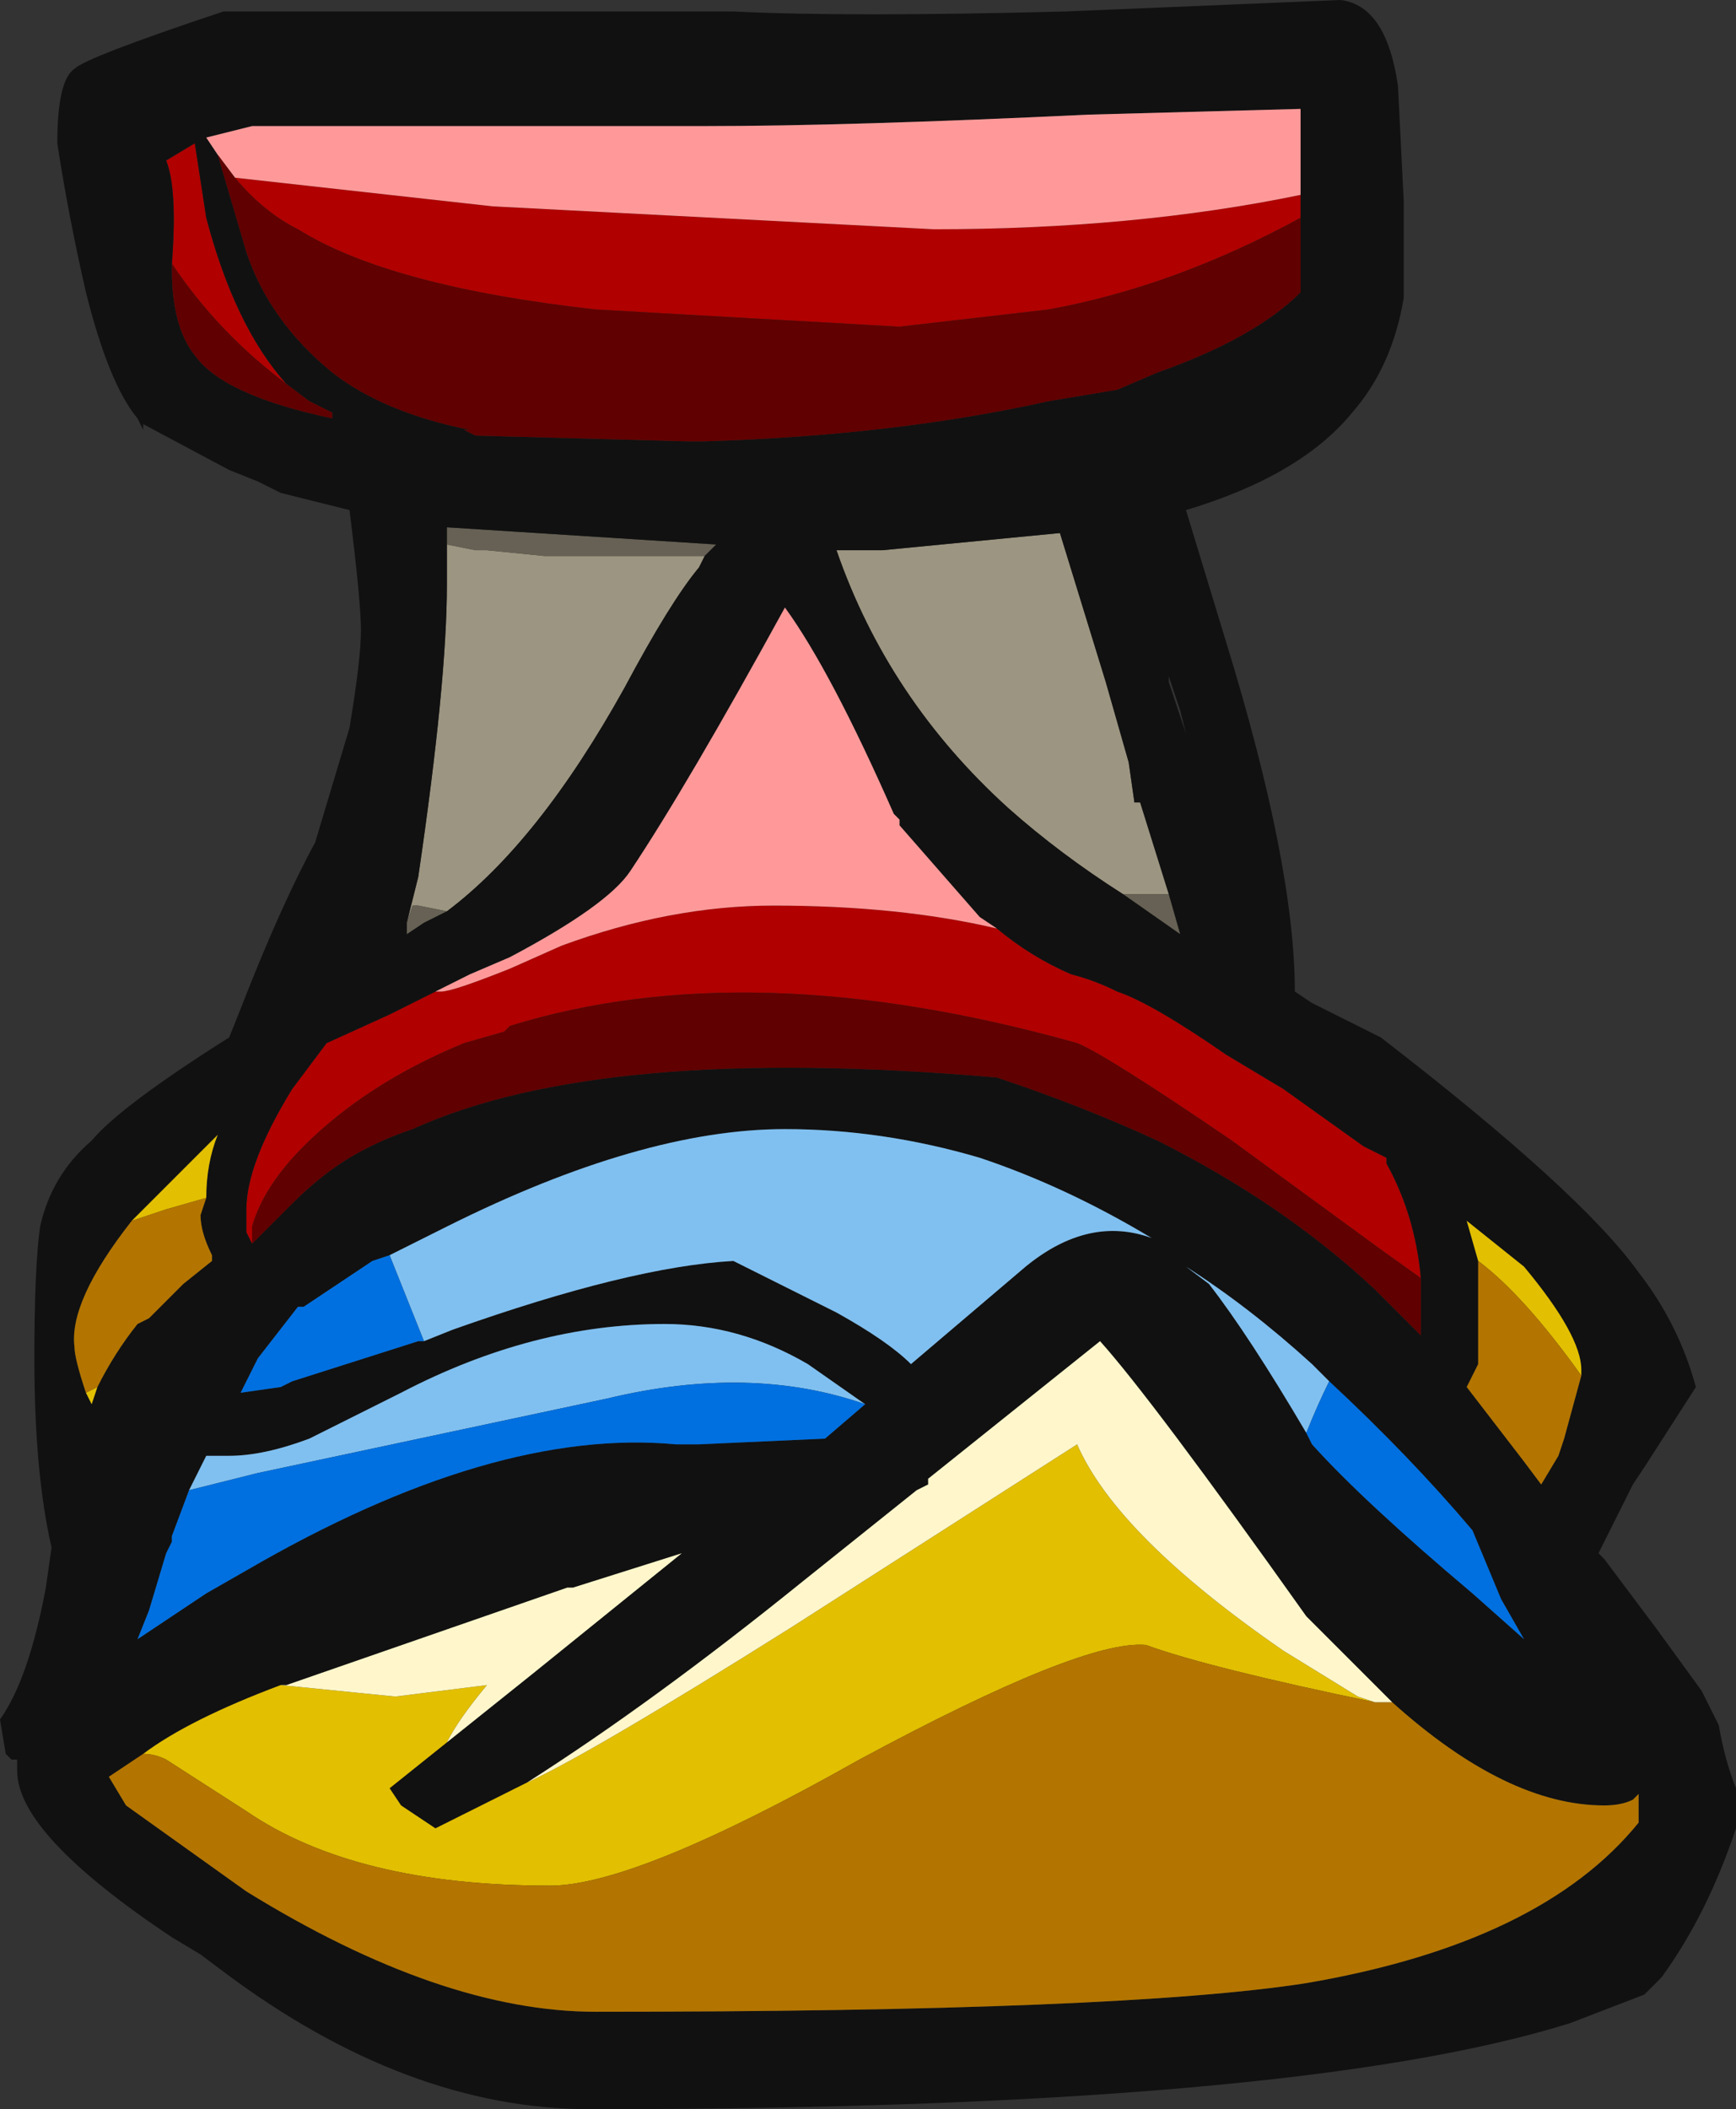 <?xml version="1.0" encoding="UTF-8" standalone="no"?>
<svg xmlns:ffdec="https://www.free-decompiler.com/flash" xmlns:xlink="http://www.w3.org/1999/xlink" ffdec:objectType="frame" height="128.8px" width="106.05px" xmlns="http://www.w3.org/2000/svg">
  <rect width="100%" height="100%" fill="#333333" stroke="none"/>
  <g transform="matrix(1.0, 0.0, 0.0, 1.0, 50.05, 78.05)">
    <use ffdec:characterId="2114" height="18.4" transform="matrix(7.0, 0.0, 0.0, 7.0, -50.05, -78.05)" width="15.15" xlink:href="#shape0"/>
  </g>
  <defs>
    <g id="shape0" transform="matrix(1.0, 0.0, 0.0, 1.0, 7.15, 11.15)">
      <path d="M4.2 -9.25 Q3.1 -8.65 2.0 -8.45 L0.7 -8.3 -1.95 -8.45 Q-3.75 -8.65 -4.55 -9.15 -4.85 -9.3 -5.1 -9.6 L-2.85 -9.35 1.0 -9.15 Q2.75 -9.15 4.2 -9.45 L4.2 -9.25 M-3.35 -2.5 L-3.3 -2.5 Q-3.2 -2.5 -2.7 -2.7 L-2.25 -2.9 Q-1.3 -3.25 -0.4 -3.25 0.7 -3.25 1.55 -3.05 1.85 -2.8 2.2 -2.65 2.4 -2.6 2.6 -2.5 2.9 -2.4 3.55 -1.95 L4.05 -1.65 4.75 -1.15 4.95 -1.05 4.95 -1.0 Q5.2 -0.55 5.25 0.0 L4.9 -0.25 3.6 -1.2 Q2.5 -1.95 2.25 -2.05 -0.6 -2.85 -2.7 -2.2 L-2.75 -2.15 -3.1 -2.05 Q-3.95 -1.7 -4.5 -1.15 -4.85 -0.8 -4.95 -0.45 L-4.95 -0.3 -5.0 -0.4 -5.0 -0.6 Q-5.0 -1.0 -4.6 -1.65 L-4.3 -2.05 -3.75 -2.3 -3.35 -2.5 M-5.65 -8.85 Q-5.6 -9.5 -5.7 -9.75 L-5.45 -9.9 -5.35 -9.25 Q-5.1 -8.3 -4.65 -7.8 -5.25 -8.25 -5.65 -8.85" fill="#b00000" fill-rule="evenodd" stroke="none"/>
      <path d="M0.15 -6.35 L0.55 -6.35 2.1 -6.5 2.5 -5.2 2.7 -4.5 2.75 -4.15 2.8 -4.15 3.05 -3.35 2.65 -3.35 Q2.1 -3.7 1.65 -4.1 0.6 -5.05 0.15 -6.35 M-3.25 -6.4 L-3.0 -6.35 -2.9 -6.35 -2.4 -6.3 -1.0 -6.3 -1.05 -6.2 Q-1.3 -5.9 -1.7 -5.15 -2.45 -3.8 -3.25 -3.2 L-3.5 -3.25 -3.55 -3.25 -3.6 -3.1 -3.5 -3.5 Q-3.25 -5.2 -3.25 -6.05 L-3.25 -6.4" fill="#9c9581" fill-rule="evenodd" stroke="none"/>
      <path d="M0.15 -6.35 L0.55 -6.35 0.15 -6.35 M3.05 -3.35 L3.15 -3.0 2.65 -3.35 3.05 -3.35 M-3.25 -6.4 L-3.25 -6.55 -0.9 -6.4 -1.0 -6.3 -2.4 -6.3 -2.9 -6.35 -3.0 -6.35 -3.25 -6.4 M-3.25 -3.2 L-3.45 -3.1 -3.6 -3.0 -3.6 -3.1 -3.55 -3.25 -3.5 -3.25 -3.25 -3.2" fill="#666154" fill-rule="evenodd" stroke="none"/>
      <path d="M-5.35 -9.95 L-5.25 -9.8 -5.0 -8.95 Q-4.8 -8.35 -4.25 -7.9 -3.8 -7.55 -3.05 -7.4 L-3.1 -7.4 -3.0 -7.35 -1.15 -7.3 -1.0 -7.3 Q0.65 -7.35 2.0 -7.65 L2.6 -7.75 2.95 -7.9 Q3.8 -8.2 4.2 -8.6 L4.2 -9.25 4.2 -9.45 4.2 -10.2 2.35 -10.15 Q0.25 -10.05 -1.0 -10.05 L-4.95 -10.05 -5.35 -9.95 M5.1 -8.55 Q5.0 -7.95 4.65 -7.55 4.2 -7.0 3.2 -6.7 L3.55 -5.55 Q4.15 -3.6 4.15 -2.5 L4.3 -2.4 4.9 -2.1 Q6.65 -0.75 7.15 -0.05 7.5 0.4 7.65 0.95 L7.2 1.65 7.1 1.8 6.8 2.4 6.85 2.45 7.3 3.05 7.7 3.6 7.85 3.9 Q7.9 4.2 8.0 4.45 L8.0 4.8 Q7.75 5.55 7.35 6.1 L7.2 6.25 6.55 6.5 Q4.15 7.25 -2.0 7.25 -3.6 7.25 -5.2 6.05 L-5.4 5.9 -5.65 5.75 Q-7.0 4.85 -7.0 4.3 L-7.0 4.2 -7.05 4.2 -7.1 4.15 -7.15 3.85 Q-6.9 3.5 -6.75 2.7 L-6.7 2.35 Q-6.85 1.7 -6.85 0.7 -6.85 -0.1 -6.8 -0.45 -6.7 -0.9 -6.35 -1.2 -6.1 -1.5 -5.15 -2.1 L-5.05 -2.35 Q-4.7 -3.25 -4.4 -3.8 L-4.1 -4.8 Q-4.0 -5.4 -4.0 -5.65 -4.0 -5.9 -4.1 -6.7 L-4.7 -6.85 -4.9 -6.95 -5.15 -7.05 -5.9 -7.45 -5.9 -7.4 -5.95 -7.5 Q-6.2 -7.8 -6.4 -8.6 -6.55 -9.25 -6.65 -9.9 -6.65 -10.45 -6.5 -10.55 -6.4 -10.65 -5.2 -11.05 L-0.75 -11.05 Q0.25 -11.0 2.15 -11.05 L4.55 -11.15 Q4.95 -11.1 5.05 -10.4 L5.1 -9.4 5.1 -8.55 M3.15 -4.95 L3.05 -5.25 3.05 -5.2 3.2 -4.75 3.15 -4.95 M0.55 -6.35 L0.15 -6.35 Q0.6 -5.05 1.65 -4.1 2.1 -3.7 2.65 -3.35 L3.15 -3.0 3.05 -3.35 2.8 -4.15 2.75 -4.15 2.7 -4.5 2.5 -5.2 2.1 -6.5 0.55 -6.35 M1.55 -3.05 L1.4 -3.15 0.7 -3.95 0.7 -4.0 0.65 -4.05 Q0.1 -5.3 -0.3 -5.85 -1.15 -4.3 -1.65 -3.55 -1.85 -3.25 -2.7 -2.8 L-3.05 -2.65 -3.35 -2.5 -3.75 -2.3 -4.3 -2.05 -4.6 -1.65 Q-5.0 -1.0 -5.0 -0.6 L-5.0 -0.4 -4.95 -0.3 -4.6 -0.65 Q-4.35 -0.9 -4.1 -1.05 -3.85 -1.2 -3.55 -1.3 -1.9 -2.05 1.55 -1.75 2.3 -1.5 2.95 -1.2 4.05 -0.65 4.85 0.1 L5.25 0.5 5.25 0.0 Q5.2 -0.55 4.95 -1.0 L4.95 -1.05 4.75 -1.15 4.05 -1.65 3.55 -1.95 Q2.9 -2.4 2.6 -2.5 2.4 -2.6 2.2 -2.65 1.85 -2.8 1.55 -3.05 M6.65 0.85 L6.65 0.8 Q6.65 0.5 6.15 -0.1 L5.65 -0.5 5.75 -0.15 5.75 0.75 5.65 0.95 6.15 1.6 6.3 1.8 6.45 1.55 6.5 1.4 6.65 0.85 M-3.45 0.55 L-3.2 0.45 Q-1.65 -0.1 -0.75 -0.15 L0.15 0.3 Q0.6 0.55 0.8 0.75 L1.8 -0.1 Q2.35 -0.55 2.9 -0.35 2.15 -0.8 1.4 -1.05 0.55 -1.3 -0.3 -1.3 -1.55 -1.3 -3.25 -0.45 L-3.75 -0.2 -3.9 -0.15 -4.5 0.25 -4.55 0.25 -4.9 0.7 -5.05 1.0 -4.7 0.95 -4.6 0.9 -3.5 0.55 -3.45 0.55 M-4.65 -7.8 Q-5.1 -8.3 -5.35 -9.25 L-5.45 -9.9 -5.7 -9.75 Q-5.6 -9.5 -5.65 -8.85 L-5.65 -8.8 Q-5.65 -8.3 -5.45 -8.05 -5.2 -7.7 -4.25 -7.5 L-4.25 -7.55 -4.45 -7.65 -4.65 -7.8 M-5.35 -0.7 Q-5.35 -1.0 -5.25 -1.25 L-6.0 -0.5 Q-6.55 0.2 -6.5 0.6 -6.5 0.7 -6.4 1.0 L-6.35 1.1 -6.3 0.95 Q-6.15 0.65 -5.95 0.4 L-5.85 0.35 -5.55 0.05 -5.3 -0.15 -5.3 -0.2 Q-5.4 -0.4 -5.4 -0.55 L-5.35 -0.7 M-1.0 -6.3 L-0.9 -6.4 -3.25 -6.55 -3.25 -6.4 -3.25 -6.05 Q-3.25 -5.2 -3.5 -3.5 L-3.6 -3.1 -3.6 -3.0 -3.45 -3.1 -3.25 -3.2 Q-2.45 -3.8 -1.7 -5.15 -1.3 -5.9 -1.05 -6.2 L-1.0 -6.3 M-5.5 1.85 L-5.65 2.25 -5.65 2.3 -5.7 2.4 -5.85 2.9 -5.95 3.15 -5.35 2.75 -5.0 2.55 Q-2.85 1.3 -1.25 1.45 L-1.05 1.45 0.05 1.4 0.4 1.1 -0.1 0.75 Q-0.7 0.4 -1.35 0.4 -2.5 0.4 -3.65 1.0 L-4.45 1.4 Q-4.85 1.55 -5.15 1.55 L-5.35 1.55 -5.5 1.85 M-3.25 4.05 L-2.5 3.45 -1.2 2.4 -2.15 2.7 -2.2 2.7 -4.65 3.55 -4.7 3.55 Q-5.5 3.85 -5.9 4.15 L-6.2 4.35 -6.05 4.6 -5.0 5.35 Q-3.3 6.4 -1.95 6.4 2.65 6.4 4.25 6.15 6.3 5.8 7.15 4.75 L7.15 4.5 7.1 4.55 Q7.0 4.6 6.85 4.6 6.0 4.6 5.0 3.7 L4.25 2.95 Q2.9 1.05 2.45 0.55 L0.95 1.75 0.95 1.8 0.85 1.85 -0.15 2.65 Q-1.45 3.7 -2.55 4.4 L-3.35 4.8 -3.65 4.6 -3.75 4.45 -3.25 4.05 M4.25 1.35 L4.3 1.45 Q4.75 1.95 5.7 2.75 L6.15 3.15 5.95 2.8 5.7 2.2 Q5.15 1.55 4.45 0.9 L4.3 0.75 Q3.75 0.25 3.2 -0.1 L3.4 0.05 Q3.75 0.5 4.25 1.35" fill="#111111" fill-rule="evenodd" stroke="none"/>
      <path d="M-5.1 -9.6 L-5.25 -9.8 -5.35 -9.95 -4.95 -10.05 -1.0 -10.05 Q0.25 -10.05 2.35 -10.15 L4.2 -10.2 4.2 -9.45 Q2.75 -9.15 1.0 -9.15 L-2.85 -9.35 -5.1 -9.6 M-3.35 -2.5 L-3.05 -2.65 -2.7 -2.8 Q-1.85 -3.25 -1.65 -3.55 -1.15 -4.3 -0.3 -5.85 0.1 -5.3 0.65 -4.05 L0.7 -4.0 0.7 -3.95 1.4 -3.15 1.55 -3.05 Q0.7 -3.25 -0.4 -3.25 -1.3 -3.25 -2.25 -2.9 L-2.7 -2.7 Q-3.2 -2.5 -3.3 -2.5 L-3.35 -2.5" fill="#ff9999" fill-rule="evenodd" stroke="none"/>
      <path d="M4.2 -9.25 L4.2 -8.6 Q3.8 -8.2 2.95 -7.9 L2.6 -7.75 2.0 -7.65 Q0.65 -7.35 -1.0 -7.3 L-1.15 -7.3 -3.0 -7.35 -3.1 -7.4 -3.05 -7.4 Q-3.8 -7.55 -4.25 -7.9 -4.8 -8.35 -5.0 -8.95 L-5.25 -9.8 -5.35 -9.95 -5.25 -9.8 -5.1 -9.6 Q-4.85 -9.3 -4.55 -9.15 -3.75 -8.65 -1.95 -8.45 L0.7 -8.3 2.0 -8.45 Q3.1 -8.65 4.2 -9.25 M5.25 0.0 L5.25 0.5 4.85 0.1 Q4.05 -0.65 2.95 -1.2 2.3 -1.5 1.55 -1.75 -1.9 -2.05 -3.55 -1.3 -3.85 -1.2 -4.1 -1.05 -4.35 -0.9 -4.6 -0.65 L-4.95 -0.3 -4.95 -0.45 Q-4.85 -0.8 -4.5 -1.15 -3.95 -1.7 -3.1 -2.05 L-2.75 -2.15 -2.7 -2.2 Q-0.6 -2.85 2.25 -2.05 2.5 -1.95 3.6 -1.2 L4.9 -0.25 5.25 0.0 M-5.65 -8.85 Q-5.25 -8.25 -4.65 -7.8 L-4.45 -7.65 -4.25 -7.55 -4.25 -7.5 Q-5.2 -7.7 -5.45 -8.05 -5.65 -8.3 -5.65 -8.8 L-5.65 -8.85" fill="#600000" fill-rule="evenodd" stroke="none"/>
      <path d="M5.75 -0.15 L5.65 -0.5 6.15 -0.1 Q6.65 0.5 6.65 0.8 L6.65 0.85 Q6.15 0.15 5.75 -0.15 M-5.35 -0.7 L-5.7 -0.6 -6.0 -0.5 -5.25 -1.25 Q-5.35 -1.0 -5.35 -0.7 M-6.4 1.0 L-6.3 0.95 -6.35 1.1 -6.4 1.0 M-4.7 3.55 L-3.7 3.65 -2.9 3.55 Q-3.15 3.85 -3.25 4.05 L-3.75 4.45 -3.65 4.6 -3.35 4.8 -2.55 4.4 Q-2.0 4.15 -0.25 3.05 L2.25 1.45 Q2.6 2.25 4.05 3.25 L4.7 3.65 4.85 3.7 Q3.4 3.4 2.85 3.2 2.3 3.15 0.35 4.2 -1.6 5.3 -2.35 5.3 -4.05 5.3 -5.0 4.65 L-5.7 4.2 Q-5.8 4.15 -5.9 4.15 -5.5 3.85 -4.7 3.55" fill="#e2bf00" fill-rule="evenodd" stroke="none"/>
      <path d="M-3.75 -0.2 L-3.25 -0.45 Q-1.55 -1.3 -0.3 -1.3 0.55 -1.3 1.4 -1.05 2.15 -0.8 2.9 -0.35 2.35 -0.55 1.8 -0.1 L0.8 0.75 Q0.6 0.55 0.15 0.3 L-0.75 -0.15 Q-1.65 -0.1 -3.2 0.45 L-3.45 0.55 -3.75 -0.2 M-5.5 1.85 L-5.35 1.55 -5.15 1.55 Q-4.85 1.55 -4.45 1.4 L-3.65 1.0 Q-2.5 0.4 -1.35 0.4 -0.7 0.4 -0.1 0.75 L0.4 1.1 Q-0.6 0.75 -1.85 1.05 L-4.9 1.7 -5.5 1.85 M4.45 0.9 Q4.35 1.1 4.25 1.35 3.75 0.5 3.4 0.05 L3.2 -0.1 Q3.75 0.25 4.3 0.75 L4.45 0.9" fill="#80c0f0" fill-rule="evenodd" stroke="none"/>
      <path d="M5.75 -0.15 Q6.15 0.15 6.65 0.85 L6.5 1.4 6.45 1.55 6.3 1.8 6.15 1.6 5.65 0.95 5.75 0.75 5.75 -0.15 M-6.0 -0.5 L-5.7 -0.6 -5.35 -0.7 -5.4 -0.55 Q-5.4 -0.4 -5.3 -0.2 L-5.3 -0.15 -5.55 0.05 -5.85 0.35 -5.95 0.4 Q-6.15 0.65 -6.3 0.95 L-6.4 1.0 Q-6.5 0.7 -6.5 0.6 -6.55 0.2 -6.0 -0.5 M5.0 3.7 Q6.0 4.6 6.85 4.6 7.0 4.6 7.1 4.55 L7.15 4.5 7.15 4.75 Q6.3 5.8 4.25 6.15 2.65 6.4 -1.95 6.4 -3.3 6.4 -5.0 5.35 L-6.05 4.6 -6.2 4.35 -5.9 4.15 Q-5.8 4.15 -5.7 4.2 L-5.0 4.65 Q-4.05 5.3 -2.35 5.3 -1.6 5.3 0.35 4.2 2.3 3.15 2.85 3.2 3.4 3.4 4.85 3.7 L5.0 3.7" fill="#b37500" fill-rule="evenodd" stroke="none"/>
      <path d="M-3.75 -0.2 L-3.45 0.55 -3.5 0.55 -4.6 0.9 -4.7 0.95 -5.05 1.0 -4.9 0.7 -4.55 0.25 -4.5 0.25 -3.9 -0.15 -3.75 -0.2 M0.4 1.1 L0.05 1.4 -1.05 1.45 -1.25 1.45 Q-2.85 1.3 -5.0 2.55 L-5.35 2.75 -5.95 3.15 -5.85 2.9 -5.7 2.4 -5.65 2.3 -5.65 2.25 -5.5 1.85 -4.9 1.7 -1.85 1.05 Q-0.6 0.75 0.4 1.1 M4.45 0.9 Q5.15 1.55 5.7 2.2 L5.95 2.8 6.15 3.15 5.7 2.75 Q4.75 1.95 4.3 1.45 L4.25 1.35 Q4.35 1.1 4.45 0.9" fill="#0070e0" fill-rule="evenodd" stroke="none"/>
      <path d="M-4.7 3.55 L-4.65 3.55 -2.2 2.7 -2.15 2.7 -1.2 2.4 -2.5 3.45 -3.25 4.05 Q-3.15 3.85 -2.9 3.55 L-3.7 3.65 -4.7 3.55 M-2.55 4.4 Q-1.45 3.7 -0.15 2.65 L0.85 1.85 0.95 1.8 0.95 1.75 2.45 0.55 Q2.9 1.05 4.25 2.95 L5.0 3.7 4.85 3.7 4.7 3.65 4.05 3.25 Q2.6 2.25 2.25 1.45 L-0.25 3.05 Q-2.0 4.15 -2.55 4.4" fill="#fff7cb" fill-rule="evenodd" stroke="none"/>
    </g>
  </defs>
</svg>
